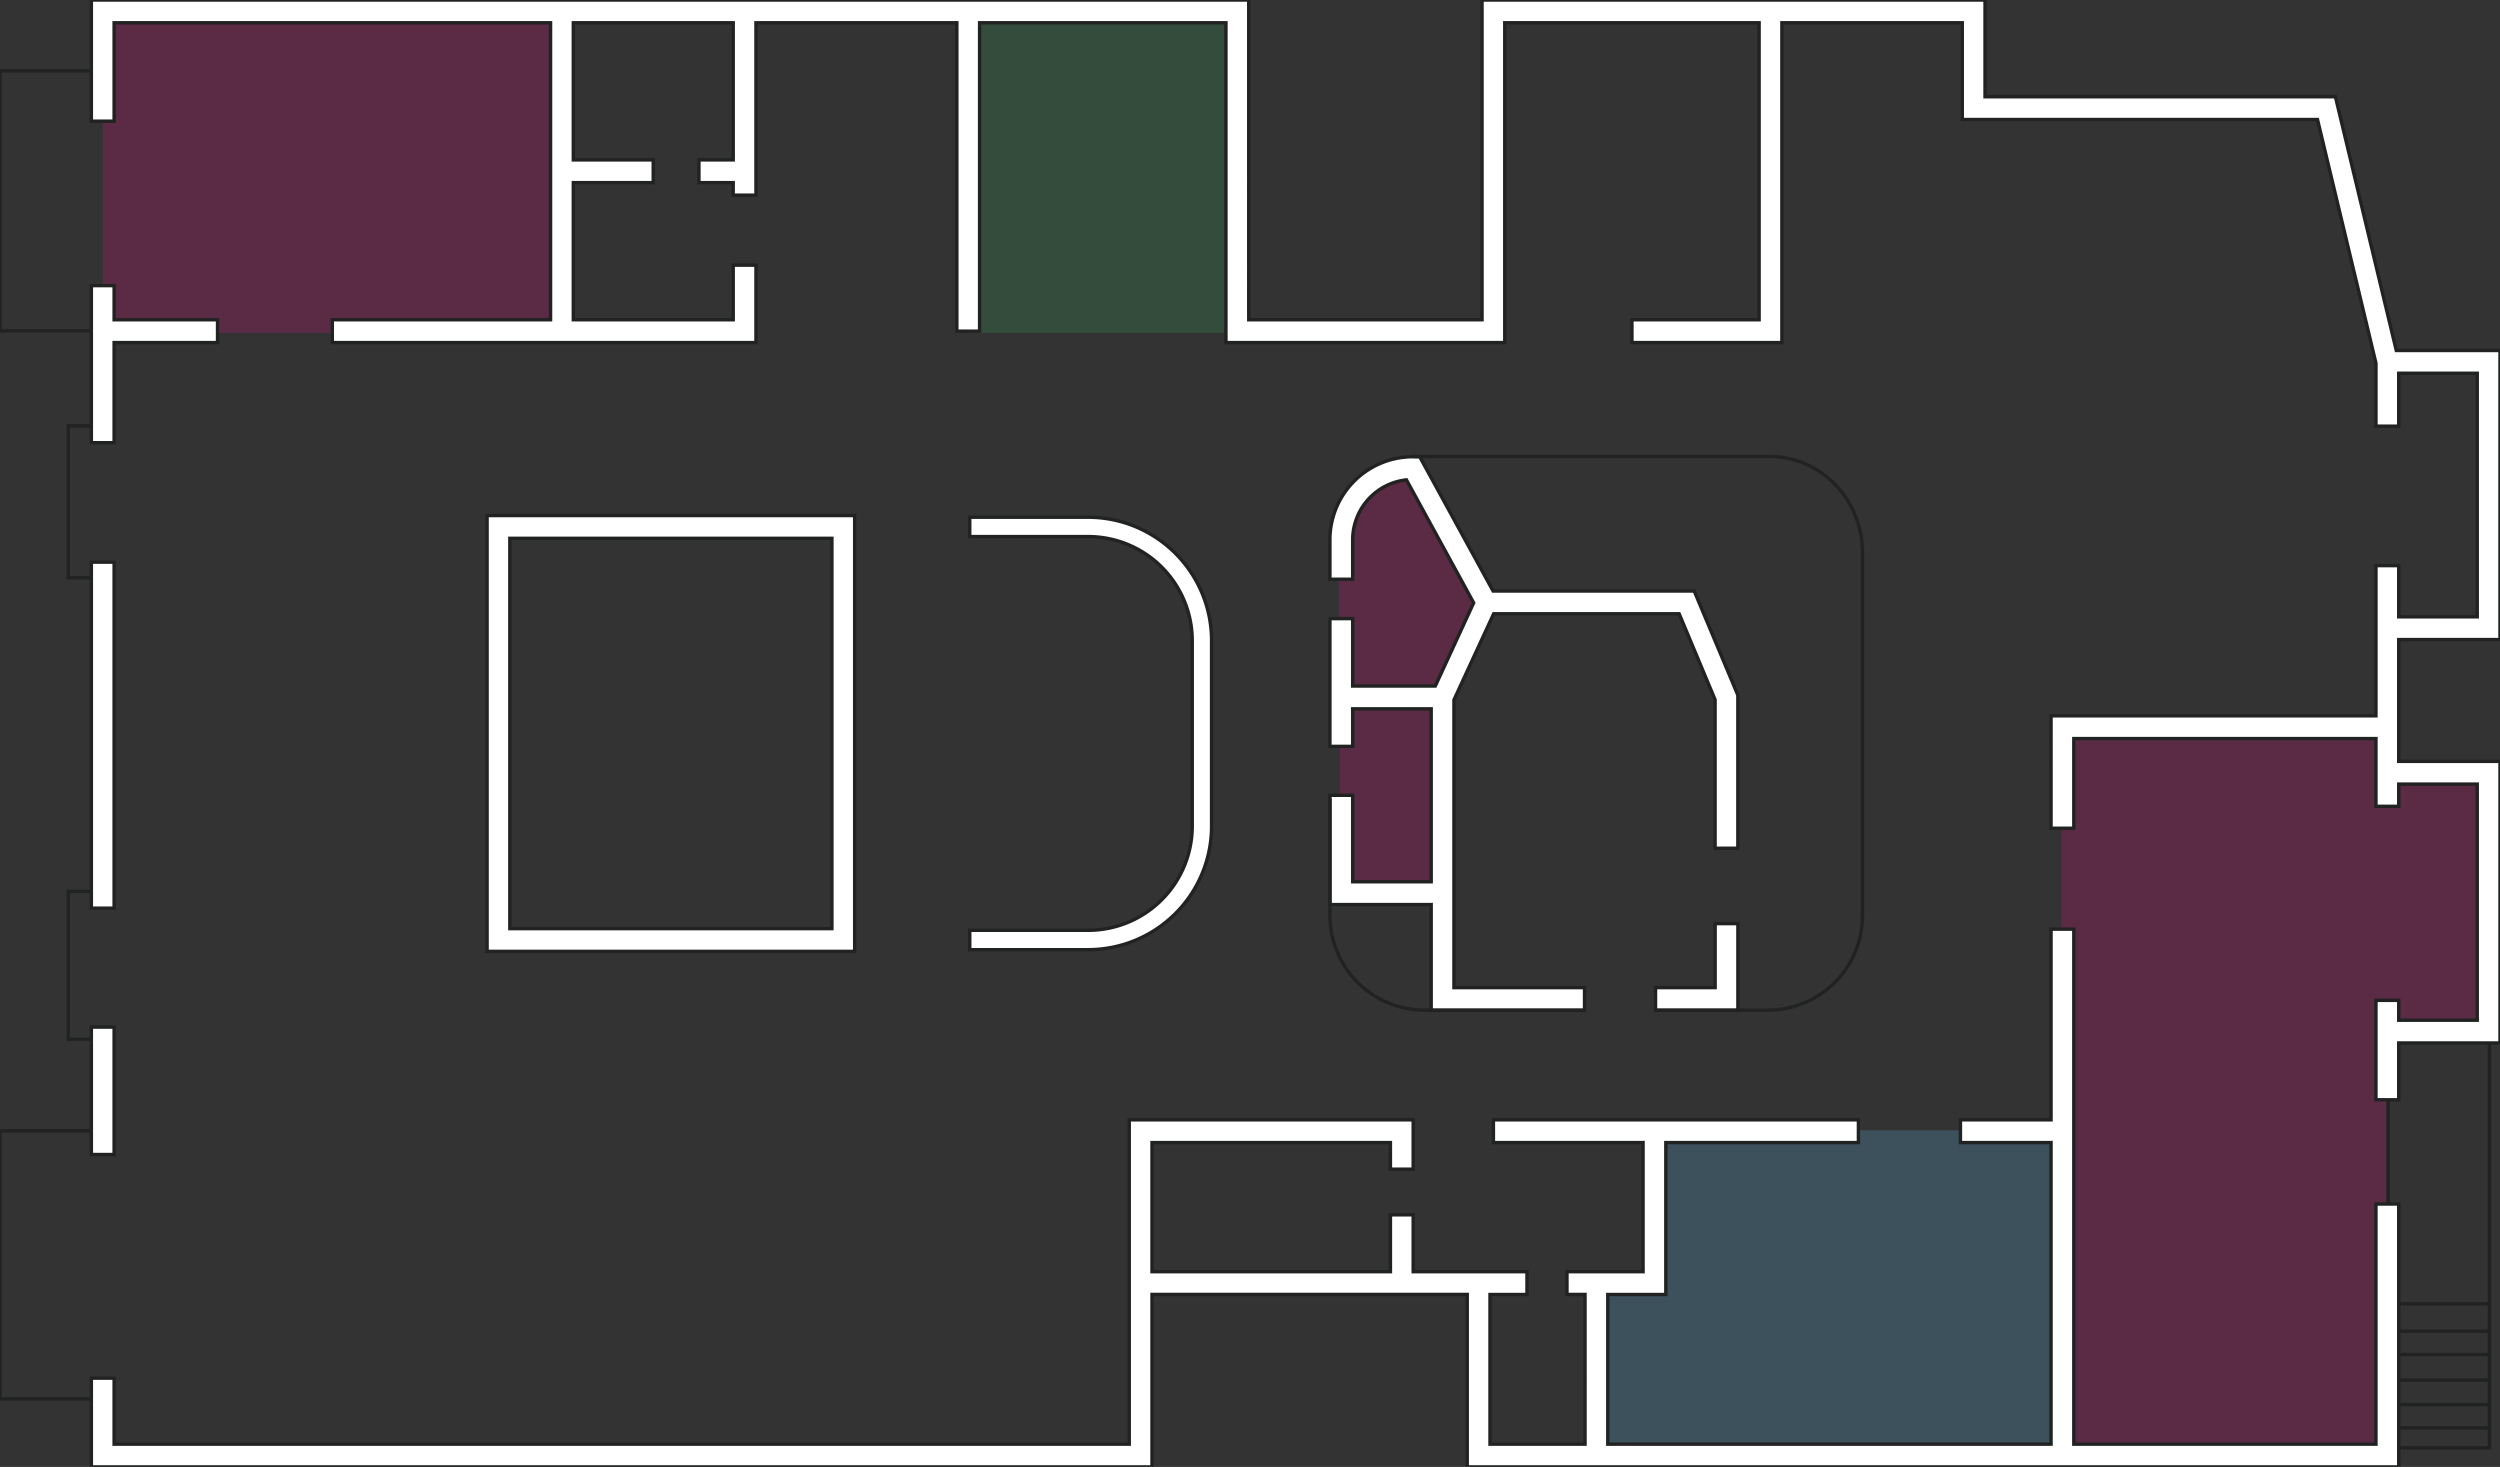 <svg id="Layer_1" data-name="Layer 1" xmlns="http://www.w3.org/2000/svg" viewBox="0 0 2196.78 1289"><rect x="0" y="0" width="2196.78" height="1289" fill="#333333" stroke="none"/><title>plano-horizontal</title><path d="M2098.5,1278.71v-6.5m-1095.5-145V993.71m-912-703H0V62.21H91m0,1167H0V993.71H91m0-80.5H60v-130H91m0-275.5H60V374.21H91m2007.5,898h89v-17.5m-89,17.5v-17.5m0,0h89m-89,0v-20.5m89,20.5v-20.5m-89,0h89m-89,0v-21.5m89,21.5v-21.5m-89,0h89m-89,0v-22.5m89,22.5v-22.5m-89,0h89m-89,0v-20.5m89,20.5v-20.5m-89,0h89m-89,0v-24m89,24v-24m-89,0V906.21h89v239.5m-89,0h89" fill="none" stroke="#212222" stroke-width="3"/><path d="M851.5,292.47v-281h235v281Z" fill="#3bd165" fill-opacity="0.8" opacity="0.2" style="isolation:isolate"/><path d="M1265.5,612.47,1304,529l-64.5-118a63,63,0,0,0-63,63v138.5Z" fill="#fb088c" opacity="0.2" style="isolation:isolate"/><path d="M1266,784V612h-89V784Z" fill="#fb088c" stroke="#212222" opacity="0.2" style="isolation:isolate"/><path d="M90.39,292.47h403.5v-281H90.39Z" fill="#fb088c" opacity="0.2" style="isolation:isolate"/><path d="M2096.75,1278h-285.5V638h285.5v40h89V905.47h-89Z" fill="#fb088c" opacity="0.2" style="isolation:isolate"/><path d="M1811.69,1278.21h-409.5v-151.5h51V993.21h358.5Z" fill="#60ccfa" opacity="0.2" style="isolation:isolate"/><path d="M80.28,1289v-78h20v58h892V984h249.5v43.37h-20V1004h-209.5v113.47h209.5v-50h20v50h100v20h-32.5V1269h83.5V1137.47H1376.9v-20h66.88V1004h-131.5V984H1633v20H1463.78v133.5h-51V1269h389.5V1004h-79.62V984h79.62V816.47h20V1269h265.5V1058h20v231h-818.5V1137.47h-277V1289Zm0-274.5v-112h20v112Zm0-216.5V494h20V798Zm0-409V251h20v30h90.87v20H100.28v88Zm0-282.5V0h1017V281h205V0h442V85h307.88l53.5,223h91.12V562h-89V669h89V916.47h-89v49.9h-20V879h20v17.47h69V689h-69v19.5h-20V649h-265.5v78.78h-20V629h285.5V497h20v45h69V328h-69v46.47h-20V319.15L2036.4,105H1724.28V20h-158.5V301H1434V281h111.75V20h-223.5V301h-245V20H860.78V291h-20V20H664.28v151.5h-20v-11H614.15v-20h30.13V20H503.78v120.5H574v20H503.78V281h140.5V233h20v68H292V281H483.78V20H100.28v86.5Z" fill="#fff" stroke="#212222" stroke-width="3" fill-rule="evenodd"/><path d="M1168.61,794.84v-96h20v76h69v-152h-69v33h-20V543.59h20v59.25h72.6l33.71-73.12-59.07-108.07a53,53,0,0,0-47.24,52.69V509h-20V474.34a73,73,0,0,1,73-73h5.89l64.5,118h176.72l38.35,91.49V745.34h-20V614.85l-31.57-75.51h-163L1277.6,615V867.84h114.75v20H1257.61v-93Zm286.13,93v-20h52.37V811.59h20v76.25Z" fill="#fff" stroke="#212222" stroke-width="3" fill-rule="evenodd"/><path d="M1242.12,401.1h312.8c45.95,0,81.7,38.74,81.7,84.67v318.7a83.19,83.19,0,0,1-83.2,83.17h-97.63M1168.62,701.47v103a83.19,83.19,0,0,0,83.2,83.17h139.1" fill="none" stroke="#212222" stroke-width="3"/><path d="M852.13,817.47h104a91.52,91.52,0,0,0,91.5-91.5V563a91.52,91.52,0,0,0-91.5-91.5h-104v-17h104A108.5,108.5,0,0,1,1064.63,563V726a108.5,108.5,0,0,1-108.5,108.5h-104Z" fill="#fff" stroke="#212222" stroke-width="3"/><path d="M428,836V453H751V836Zm20-20H731V473H448Z" fill="#fff" stroke="#212222" stroke-width="3" fill-rule="evenodd"/></svg>
